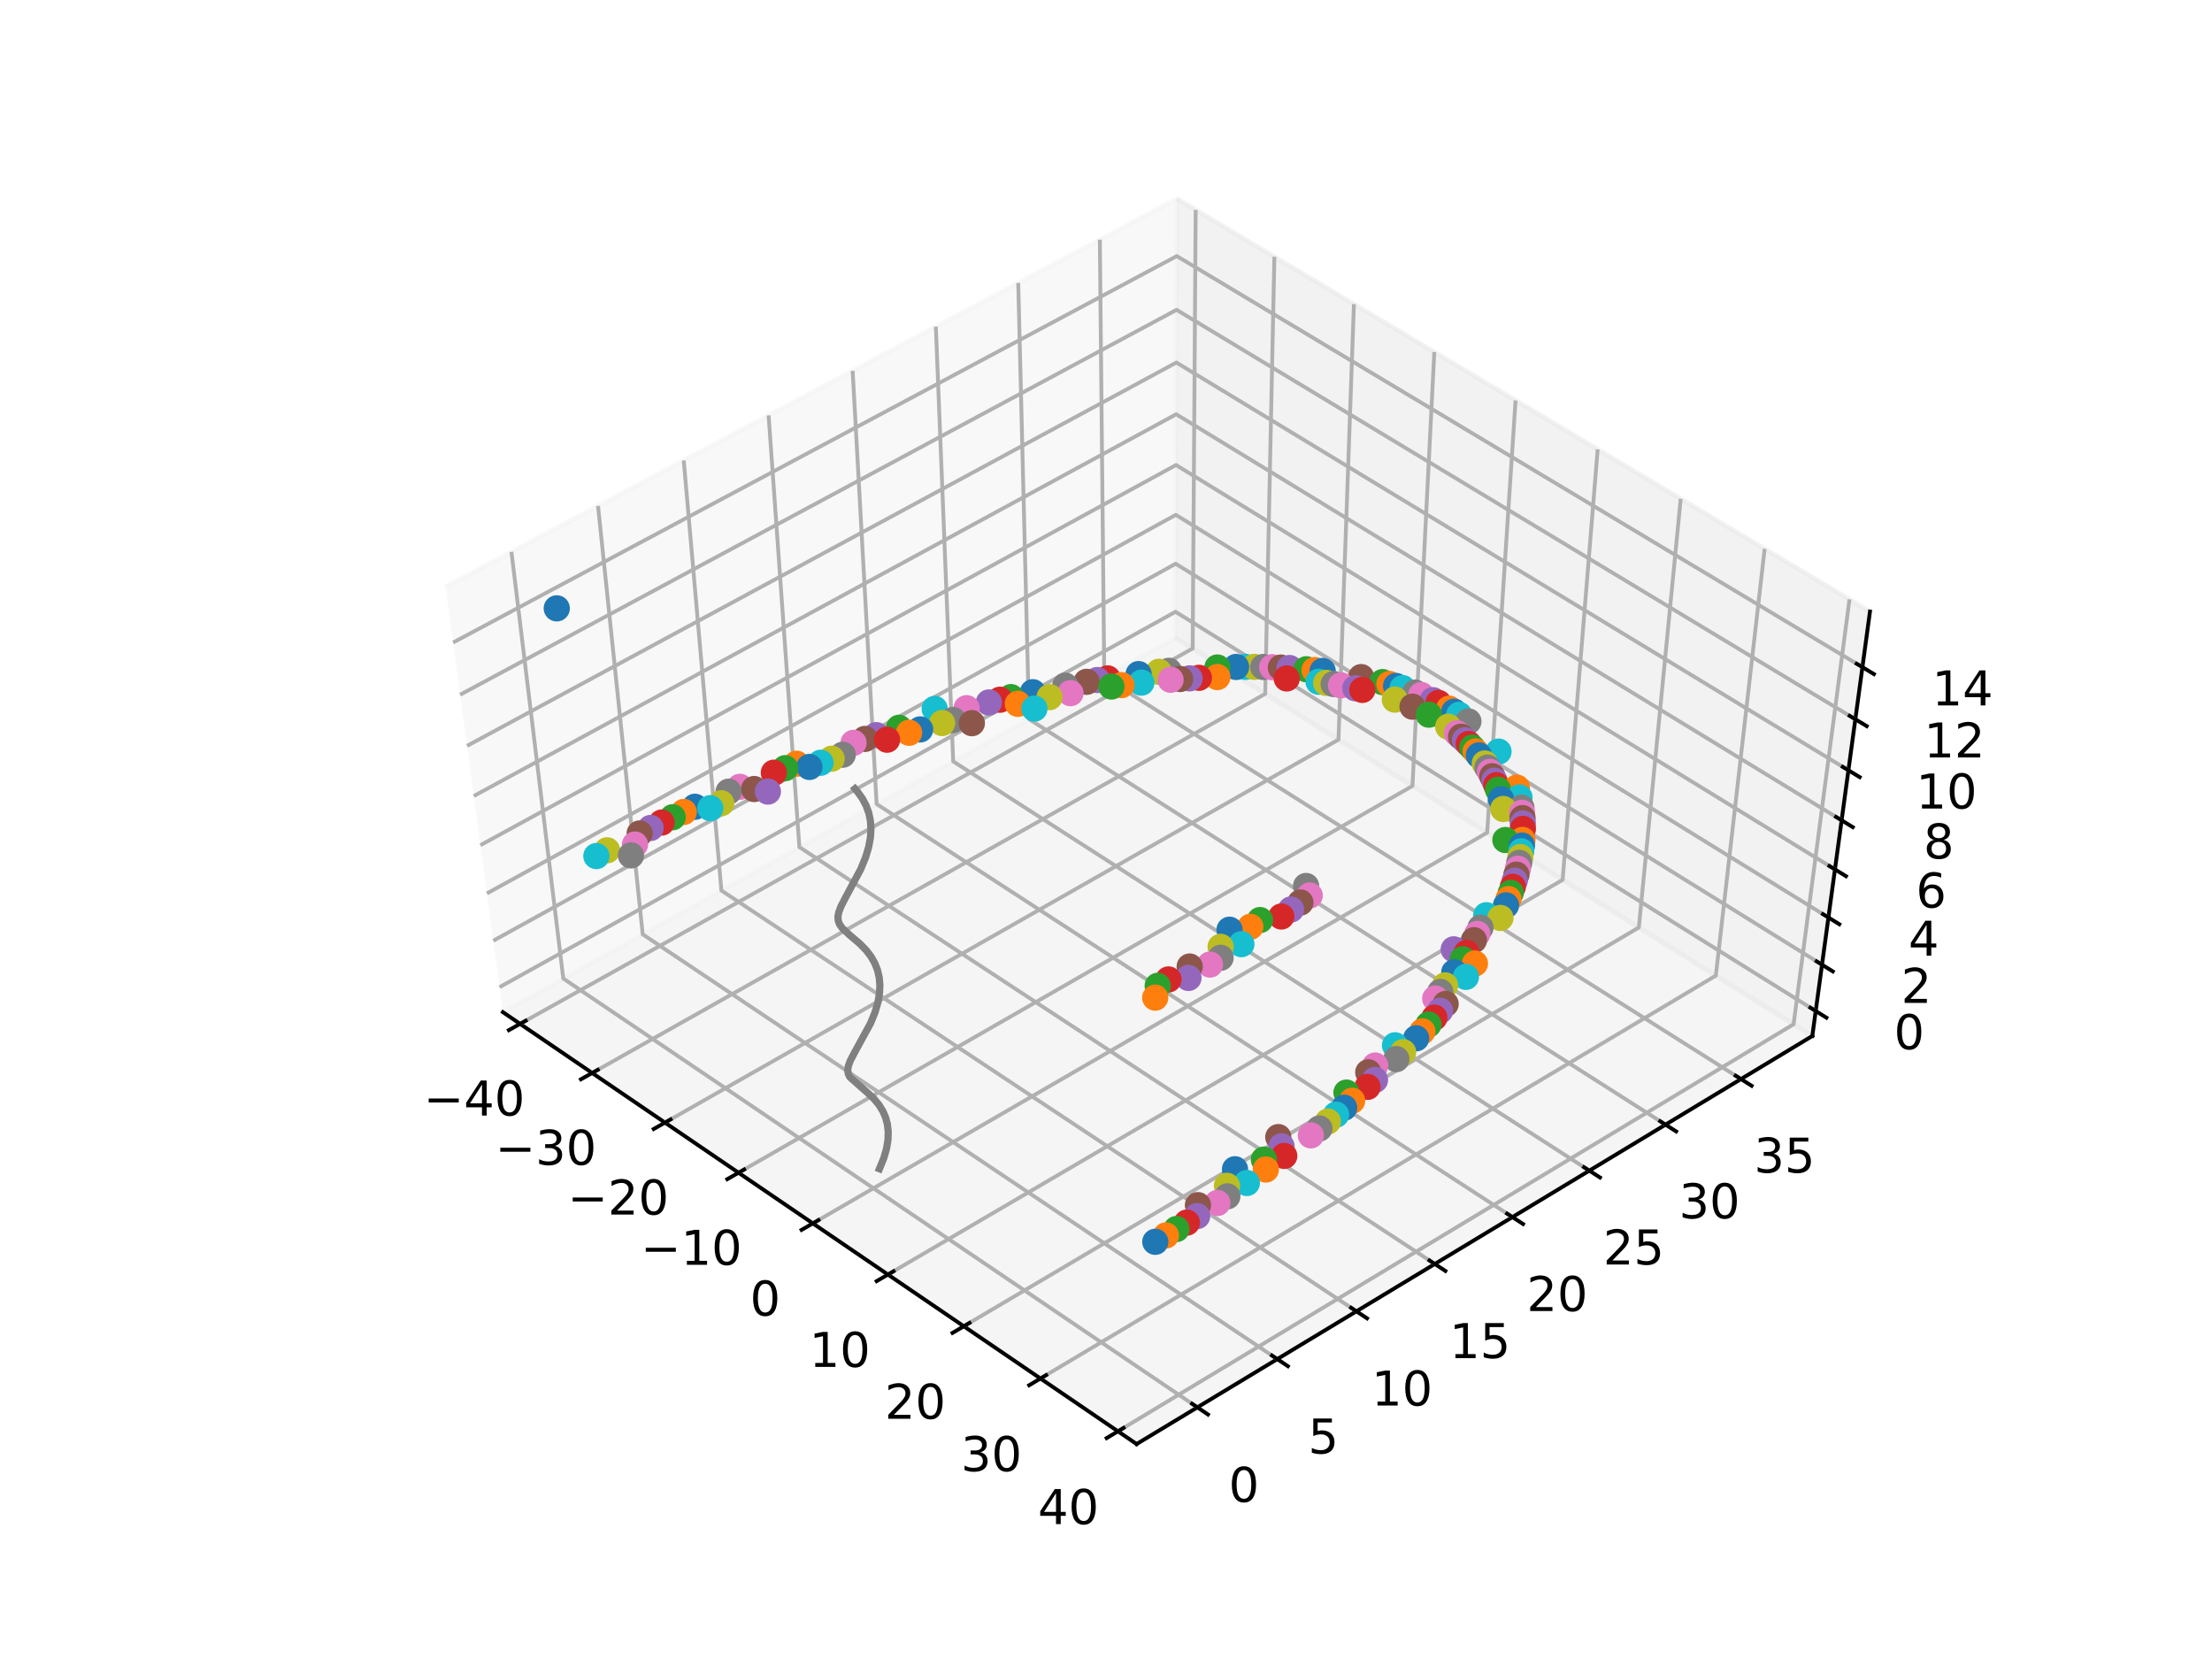 <?xml version="1.0" encoding="utf-8" standalone="no"?>
<!DOCTYPE svg PUBLIC "-//W3C//DTD SVG 1.1//EN"
  "http://www.w3.org/Graphics/SVG/1.1/DTD/svg11.dtd">
<!-- Created with matplotlib (https://matplotlib.org/) -->
<svg height="345.6pt" version="1.1" viewBox="0 0 460.8 345.6" width="460.8pt" xmlns="http://www.w3.org/2000/svg" xmlns:xlink="http://www.w3.org/1999/xlink">
 <defs>
  <style type="text/css">
*{stroke-linecap:butt;stroke-linejoin:round;}
  </style>
 </defs>
 <g id="figure_1">
  <g id="patch_1">
   <path d="M 0 345.6 
L 460.8 345.6 
L 460.8 0 
L 0 0 
z
" style="fill:#ffffff;"/>
  </g>
  <g id="patch_2">
   <path d="M 57.6 307.584 
L 414.72 307.584 
L 414.72 41.472 
L 57.6 41.472 
z
" style="fill:#ffffff;"/>
  </g>
  <g id="pane3d_1">
   <g id="patch_3">
    <path d="M 104.767 210.853 
L 244.857 132.838 
L 245.182 41.396 
L 92.82 122.237 
" style="fill:#f2f2f2;opacity:0.5;stroke:#f2f2f2;stroke-linejoin:miter;"/>
   </g>
  </g>
  <g id="pane3d_2">
   <g id="patch_4">
    <path d="M 244.857 132.838 
L 377.541 215.811 
L 389.549 127.393 
L 245.182 41.396 
" style="fill:#e6e6e6;opacity:0.5;stroke:#e6e6e6;stroke-linejoin:miter;"/>
   </g>
  </g>
  <g id="pane3d_3">
   <g id="patch_5">
    <path d="M 104.767 210.853 
L 236.778 300.819 
L 377.541 215.811 
L 244.857 132.838 
" style="fill:#ececec;opacity:0.5;stroke:#ececec;stroke-linejoin:miter;"/>
   </g>
  </g>
  <g id="axis3d_1">
   <g id="line2d_1">
    <path d="M 104.767 210.853 
L 236.778 300.819 
" style="fill:none;stroke:#000000;stroke-linecap:square;stroke-width:0.8;"/>
   </g>
   <g id="Line3DCollection_1">
    <path d="M 108.342 213.289 
L 248.456 135.088 
L 249.084 43.721 
" style="fill:none;stroke:#b0b0b0;stroke-width:0.8;"/>
    <path d="M 123.355 223.521 
L 263.568 144.539 
L 265.478 53.486 
" style="fill:none;stroke:#b0b0b0;stroke-width:0.8;"/>
    <path d="M 138.523 233.858 
L 278.829 154.082 
L 282.046 63.355 
" style="fill:none;stroke:#b0b0b0;stroke-width:0.8;"/>
    <path d="M 153.846 244.3 
L 294.24 163.719 
L 298.792 73.331 
" style="fill:none;stroke:#b0b0b0;stroke-width:0.8;"/>
    <path d="M 169.328 254.851 
L 309.804 173.452 
L 315.718 83.413 
" style="fill:none;stroke:#b0b0b0;stroke-width:0.8;"/>
    <path d="M 184.97 265.511 
L 325.524 183.282 
L 332.827 93.605 
" style="fill:none;stroke:#b0b0b0;stroke-width:0.8;"/>
    <path d="M 200.775 276.283 
L 341.4 193.211 
L 350.123 103.907 
" style="fill:none;stroke:#b0b0b0;stroke-width:0.8;"/>
    <path d="M 216.746 287.167 
L 357.437 203.239 
L 367.608 114.323 
" style="fill:none;stroke:#b0b0b0;stroke-width:0.8;"/>
    <path d="M 232.886 298.166 
L 373.636 213.369 
L 385.285 124.853 
" style="fill:none;stroke:#b0b0b0;stroke-width:0.8;"/>
   </g>
   <g id="xtick_1">
    <g id="line2d_2">
     <path d="M 109.507 212.638 
L 106.008 214.592 
" style="fill:none;stroke:#000000;stroke-linecap:square;stroke-width:0.8;"/>
    </g>
    <g id="text_1">
     <!-- −40 -->
     <defs>
      <path d="M 10.594 35.5 
L 73.188 35.5 
L 73.188 27.203 
L 10.594 27.203 
z
" id="DejaVuSans-8722"/>
      <path d="M 37.797 64.312 
L 12.891 25.391 
L 37.797 25.391 
z
M 35.203 72.906 
L 47.609 72.906 
L 47.609 25.391 
L 58.016 25.391 
L 58.016 17.188 
L 47.609 17.188 
L 47.609 0 
L 37.797 0 
L 37.797 17.188 
L 4.891 17.188 
L 4.891 26.703 
z
" id="DejaVuSans-52"/>
      <path d="M 31.781 66.406 
Q 24.172 66.406 20.328 58.906 
Q 16.5 51.422 16.5 36.375 
Q 16.5 21.391 20.328 13.891 
Q 24.172 6.391 31.781 6.391 
Q 39.453 6.391 43.281 13.891 
Q 47.125 21.391 47.125 36.375 
Q 47.125 51.422 43.281 58.906 
Q 39.453 66.406 31.781 66.406 
z
M 31.781 74.219 
Q 44.047 74.219 50.516 64.516 
Q 56.984 54.828 56.984 36.375 
Q 56.984 17.969 50.516 8.266 
Q 44.047 -1.422 31.781 -1.422 
Q 19.531 -1.422 13.062 8.266 
Q 6.594 17.969 6.594 36.375 
Q 6.594 54.828 13.062 64.516 
Q 19.531 74.219 31.781 74.219 
z
" id="DejaVuSans-48"/>
     </defs>
     <g transform="translate(88.246 232.385)scale(0.1 -0.1)">
      <use xlink:href="#DejaVuSans-8722"/>
      <use x="83.789" xlink:href="#DejaVuSans-52"/>
      <use x="147.412" xlink:href="#DejaVuSans-48"/>
     </g>
    </g>
   </g>
   <g id="xtick_2">
    <g id="line2d_3">
     <path d="M 124.522 222.864 
L 121.019 224.837 
" style="fill:none;stroke:#000000;stroke-linecap:square;stroke-width:0.8;"/>
    </g>
    <g id="text_2">
     <!-- −30 -->
     <defs>
      <path d="M 40.578 39.312 
Q 47.656 37.797 51.625 33 
Q 55.609 28.219 55.609 21.188 
Q 55.609 10.406 48.188 4.484 
Q 40.766 -1.422 27.094 -1.422 
Q 22.516 -1.422 17.656 -0.516 
Q 12.797 0.391 7.625 2.203 
L 7.625 11.719 
Q 11.719 9.328 16.594 8.109 
Q 21.484 6.891 26.812 6.891 
Q 36.078 6.891 40.938 10.547 
Q 45.797 14.203 45.797 21.188 
Q 45.797 27.641 41.281 31.266 
Q 36.766 34.906 28.719 34.906 
L 20.219 34.906 
L 20.219 43.016 
L 29.109 43.016 
Q 36.375 43.016 40.234 45.922 
Q 44.094 48.828 44.094 54.297 
Q 44.094 59.906 40.109 62.906 
Q 36.141 65.922 28.719 65.922 
Q 24.656 65.922 20.016 65.031 
Q 15.375 64.156 9.812 62.312 
L 9.812 71.094 
Q 15.438 72.656 20.344 73.438 
Q 25.25 74.219 29.594 74.219 
Q 40.828 74.219 47.359 69.109 
Q 53.906 64.016 53.906 55.328 
Q 53.906 49.266 50.438 45.094 
Q 46.969 40.922 40.578 39.312 
z
" id="DejaVuSans-51"/>
     </defs>
     <g transform="translate(103.168 242.647)scale(0.1 -0.1)">
      <use xlink:href="#DejaVuSans-8722"/>
      <use x="83.789" xlink:href="#DejaVuSans-51"/>
      <use x="147.412" xlink:href="#DejaVuSans-48"/>
     </g>
    </g>
   </g>
   <g id="xtick_3">
    <g id="line2d_4">
     <path d="M 139.691 233.194 
L 136.185 235.187 
" style="fill:none;stroke:#000000;stroke-linecap:square;stroke-width:0.8;"/>
    </g>
    <g id="text_3">
     <!-- −20 -->
     <defs>
      <path d="M 19.188 8.297 
L 53.609 8.297 
L 53.609 0 
L 7.328 0 
L 7.328 8.297 
Q 12.938 14.109 22.625 23.891 
Q 32.328 33.688 34.812 36.531 
Q 39.547 41.844 41.422 45.531 
Q 43.312 49.219 43.312 52.781 
Q 43.312 58.594 39.234 62.25 
Q 35.156 65.922 28.609 65.922 
Q 23.969 65.922 18.812 64.312 
Q 13.672 62.703 7.812 59.422 
L 7.812 69.391 
Q 13.766 71.781 18.938 73 
Q 24.125 74.219 28.422 74.219 
Q 39.75 74.219 46.484 68.547 
Q 53.219 62.891 53.219 53.422 
Q 53.219 48.922 51.531 44.891 
Q 49.859 40.875 45.406 35.406 
Q 44.188 33.984 37.641 27.219 
Q 31.109 20.453 19.188 8.297 
z
" id="DejaVuSans-50"/>
     </defs>
     <g transform="translate(118.243 253.012)scale(0.1 -0.1)">
      <use xlink:href="#DejaVuSans-8722"/>
      <use x="83.789" xlink:href="#DejaVuSans-50"/>
      <use x="147.412" xlink:href="#DejaVuSans-48"/>
     </g>
    </g>
   </g>
   <g id="xtick_4">
    <g id="line2d_5">
     <path d="M 155.015 243.63 
L 151.506 245.644 
" style="fill:none;stroke:#000000;stroke-linecap:square;stroke-width:0.8;"/>
    </g>
    <g id="text_4">
     <!-- −10 -->
     <defs>
      <path d="M 12.406 8.297 
L 28.516 8.297 
L 28.516 63.922 
L 10.984 60.406 
L 10.984 69.391 
L 28.422 72.906 
L 38.281 72.906 
L 38.281 8.297 
L 54.391 8.297 
L 54.391 0 
L 12.406 0 
z
" id="DejaVuSans-49"/>
     </defs>
     <g transform="translate(133.472 263.484)scale(0.1 -0.1)">
      <use xlink:href="#DejaVuSans-8722"/>
      <use x="83.789" xlink:href="#DejaVuSans-49"/>
      <use x="147.412" xlink:href="#DejaVuSans-48"/>
     </g>
    </g>
   </g>
   <g id="xtick_5">
    <g id="line2d_6">
     <path d="M 170.497 254.173 
L 166.986 256.208 
" style="fill:none;stroke:#000000;stroke-linecap:square;stroke-width:0.8;"/>
    </g>
    <g id="text_5">
     <!-- 0 -->
     <g transform="translate(156.229 274.064)scale(0.1 -0.1)">
      <use xlink:href="#DejaVuSans-48"/>
     </g>
    </g>
   </g>
   <g id="xtick_6">
    <g id="line2d_7">
     <path d="M 186.141 264.826 
L 182.626 266.882 
" style="fill:none;stroke:#000000;stroke-linecap:square;stroke-width:0.8;"/>
    </g>
    <g id="text_6">
     <!-- 10 -->
     <g transform="translate(168.593 284.753)scale(0.1 -0.1)">
      <use xlink:href="#DejaVuSans-49"/>
      <use x="63.623" xlink:href="#DejaVuSans-48"/>
     </g>
    </g>
   </g>
   <g id="xtick_7">
    <g id="line2d_8">
     <path d="M 201.947 275.591 
L 198.43 277.668 
" style="fill:none;stroke:#000000;stroke-linecap:square;stroke-width:0.8;"/>
    </g>
    <g id="text_7">
     <!-- 20 -->
     <g transform="translate(184.3 295.553)scale(0.1 -0.1)">
      <use xlink:href="#DejaVuSans-50"/>
      <use x="63.623" xlink:href="#DejaVuSans-48"/>
     </g>
    </g>
   </g>
   <g id="xtick_8">
    <g id="line2d_9">
     <path d="M 217.919 286.468 
L 214.399 288.567 
" style="fill:none;stroke:#000000;stroke-linecap:square;stroke-width:0.8;"/>
    </g>
    <g id="text_8">
     <!-- 30 -->
     <g transform="translate(200.171 306.466)scale(0.1 -0.1)">
      <use xlink:href="#DejaVuSans-51"/>
      <use x="63.623" xlink:href="#DejaVuSans-48"/>
     </g>
    </g>
   </g>
   <g id="xtick_9">
    <g id="line2d_10">
     <path d="M 234.059 297.46 
L 230.538 299.581 
" style="fill:none;stroke:#000000;stroke-linecap:square;stroke-width:0.8;"/>
    </g>
    <g id="text_9">
     <!-- 40 -->
     <g transform="translate(216.209 317.494)scale(0.1 -0.1)">
      <use xlink:href="#DejaVuSans-52"/>
      <use x="63.623" xlink:href="#DejaVuSans-48"/>
     </g>
    </g>
   </g>
  </g>
  <g id="axis3d_2">
   <g id="line2d_11">
    <path d="M 377.541 215.811 
L 236.778 300.819 
" style="fill:none;stroke:#000000;stroke-linecap:square;stroke-width:0.8;"/>
   </g>
   <g id="Line3DCollection_2">
    <path d="M 106.542 114.956 
L 117.345 203.848 
L 249.437 293.174 
" style="fill:none;stroke:#b0b0b0;stroke-width:0.8;"/>
    <path d="M 124.578 105.387 
L 133.889 194.635 
L 266.08 283.123 
" style="fill:none;stroke:#b0b0b0;stroke-width:0.8;"/>
    <path d="M 142.435 95.912 
L 150.281 185.507 
L 282.564 273.168 
" style="fill:none;stroke:#b0b0b0;stroke-width:0.8;"/>
    <path d="M 160.114 86.532 
L 166.524 176.461 
L 298.892 263.308 
" style="fill:none;stroke:#b0b0b0;stroke-width:0.8;"/>
    <path d="M 177.62 77.244 
L 182.619 167.498 
L 315.064 253.541 
" style="fill:none;stroke:#b0b0b0;stroke-width:0.8;"/>
    <path d="M 194.954 68.047 
L 198.569 158.615 
L 331.084 243.866 
" style="fill:none;stroke:#b0b0b0;stroke-width:0.8;"/>
    <path d="M 212.118 58.939 
L 214.375 149.813 
L 346.954 234.282 
" style="fill:none;stroke:#b0b0b0;stroke-width:0.8;"/>
    <path d="M 229.117 49.921 
L 230.04 141.089 
L 362.676 224.788 
" style="fill:none;stroke:#b0b0b0;stroke-width:0.8;"/>
   </g>
   <g id="xtick_10">
    <g id="line2d_12">
     <path d="M 248.333 292.428 
L 251.646 294.668 
" style="fill:none;stroke:#000000;stroke-linecap:square;stroke-width:0.8;"/>
    </g>
    <g id="text_10">
     <!-- 0 -->
     <g transform="translate(255.955 312.87)scale(0.1 -0.1)">
      <use xlink:href="#DejaVuSans-48"/>
     </g>
    </g>
   </g>
   <g id="xtick_11">
    <g id="line2d_13">
     <path d="M 264.976 282.384 
L 268.291 284.603 
" style="fill:none;stroke:#000000;stroke-linecap:square;stroke-width:0.8;"/>
    </g>
    <g id="text_11">
     <!-- 5 -->
     <defs>
      <path d="M 10.797 72.906 
L 49.516 72.906 
L 49.516 64.594 
L 19.828 64.594 
L 19.828 46.734 
Q 21.969 47.469 24.109 47.828 
Q 26.266 48.188 28.422 48.188 
Q 40.625 48.188 47.75 41.5 
Q 54.891 34.812 54.891 23.391 
Q 54.891 11.625 47.562 5.094 
Q 40.234 -1.422 26.906 -1.422 
Q 22.312 -1.422 17.547 -0.641 
Q 12.797 0.141 7.719 1.703 
L 7.719 11.625 
Q 12.109 9.234 16.797 8.062 
Q 21.484 6.891 26.703 6.891 
Q 35.156 6.891 40.078 11.328 
Q 45.016 15.766 45.016 23.391 
Q 45.016 31 40.078 35.438 
Q 35.156 39.891 26.703 39.891 
Q 22.75 39.891 18.812 39.016 
Q 14.891 38.141 10.797 36.281 
z
" id="DejaVuSans-53"/>
     </defs>
     <g transform="translate(272.506 302.789)scale(0.1 -0.1)">
      <use xlink:href="#DejaVuSans-53"/>
     </g>
    </g>
   </g>
   <g id="xtick_12">
    <g id="line2d_14">
     <path d="M 281.46 272.436 
L 284.776 274.634 
" style="fill:none;stroke:#000000;stroke-linecap:square;stroke-width:0.8;"/>
    </g>
    <g id="text_12">
     <!-- 10 -->
     <g transform="translate(285.718 292.804)scale(0.1 -0.1)">
      <use xlink:href="#DejaVuSans-49"/>
      <use x="63.623" xlink:href="#DejaVuSans-48"/>
     </g>
    </g>
   </g>
   <g id="xtick_13">
    <g id="line2d_15">
     <path d="M 297.786 262.583 
L 301.104 264.76 
" style="fill:none;stroke:#000000;stroke-linecap:square;stroke-width:0.8;"/>
    </g>
    <g id="text_13">
     <!-- 15 -->
     <g transform="translate(301.955 282.913)scale(0.1 -0.1)">
      <use xlink:href="#DejaVuSans-49"/>
      <use x="63.623" xlink:href="#DejaVuSans-53"/>
     </g>
    </g>
   </g>
   <g id="xtick_14">
    <g id="line2d_16">
     <path d="M 313.959 252.823 
L 317.278 254.979 
" style="fill:none;stroke:#000000;stroke-linecap:square;stroke-width:0.8;"/>
    </g>
    <g id="text_14">
     <!-- 20 -->
     <g transform="translate(318.039 273.117)scale(0.1 -0.1)">
      <use xlink:href="#DejaVuSans-50"/>
      <use x="63.623" xlink:href="#DejaVuSans-48"/>
     </g>
    </g>
   </g>
   <g id="xtick_15">
    <g id="line2d_17">
     <path d="M 329.979 243.155 
L 333.299 245.291 
" style="fill:none;stroke:#000000;stroke-linecap:square;stroke-width:0.8;"/>
    </g>
    <g id="text_15">
     <!-- 25 -->
     <g transform="translate(333.972 263.412)scale(0.1 -0.1)">
      <use xlink:href="#DejaVuSans-50"/>
      <use x="63.623" xlink:href="#DejaVuSans-53"/>
     </g>
    </g>
   </g>
   <g id="xtick_16">
    <g id="line2d_18">
     <path d="M 345.848 233.578 
L 349.169 235.693 
" style="fill:none;stroke:#000000;stroke-linecap:square;stroke-width:0.8;"/>
    </g>
    <g id="text_16">
     <!-- 30 -->
     <g transform="translate(349.756 253.798)scale(0.1 -0.1)">
      <use xlink:href="#DejaVuSans-51"/>
      <use x="63.623" xlink:href="#DejaVuSans-48"/>
     </g>
    </g>
   </g>
   <g id="xtick_17">
    <g id="line2d_19">
     <path d="M 361.57 224.09 
L 364.891 226.186 
" style="fill:none;stroke:#000000;stroke-linecap:square;stroke-width:0.8;"/>
    </g>
    <g id="text_17">
     <!-- 35 -->
     <g transform="translate(365.393 244.273)scale(0.1 -0.1)">
      <use xlink:href="#DejaVuSans-51"/>
      <use x="63.623" xlink:href="#DejaVuSans-53"/>
     </g>
    </g>
   </g>
  </g>
  <g id="axis3d_3">
   <g id="line2d_20">
    <path d="M 377.541 215.811 
L 389.549 127.393 
" style="fill:none;stroke:#000000;stroke-linecap:square;stroke-width:0.8;"/>
   </g>
   <g id="Line3DCollection_3">
    <path d="M 378.247 210.612 
L 244.876 127.443 
L 104.064 205.642 
" style="fill:none;stroke:#b0b0b0;stroke-width:0.8;"/>
    <path d="M 379.557 200.966 
L 244.912 117.439 
L 102.761 195.972 
" style="fill:none;stroke:#b0b0b0;stroke-width:0.8;"/>
    <path d="M 380.892 191.134 
L 244.948 107.251 
L 101.432 186.117 
" style="fill:none;stroke:#b0b0b0;stroke-width:0.8;"/>
    <path d="M 382.254 181.111 
L 244.985 96.872 
L 100.078 176.07 
" style="fill:none;stroke:#b0b0b0;stroke-width:0.8;"/>
    <path d="M 383.642 170.89 
L 245.023 86.298 
L 98.697 165.827 
" style="fill:none;stroke:#b0b0b0;stroke-width:0.8;"/>
    <path d="M 385.058 160.467 
L 245.061 75.524 
L 97.288 155.38 
" style="fill:none;stroke:#b0b0b0;stroke-width:0.8;"/>
    <path d="M 386.502 149.835 
L 245.1 64.543 
L 95.852 144.725 
" style="fill:none;stroke:#b0b0b0;stroke-width:0.8;"/>
    <path d="M 387.975 138.987 
L 245.14 53.349 
L 94.386 133.855 
" style="fill:none;stroke:#b0b0b0;stroke-width:0.8;"/>
   </g>
   <g id="xtick_18">
    <g id="line2d_21">
     <path d="M 377.134 209.919 
L 380.475 212.002 
" style="fill:none;stroke:#000000;stroke-linecap:square;stroke-width:0.8;"/>
    </g>
    <g id="text_18">
     <!-- 0 -->
     <g transform="translate(394.545 218.564)scale(0.1 -0.1)">
      <use xlink:href="#DejaVuSans-48"/>
     </g>
    </g>
   </g>
   <g id="xtick_19">
    <g id="line2d_22">
     <path d="M 378.433 200.269 
L 381.807 202.362 
" style="fill:none;stroke:#000000;stroke-linecap:square;stroke-width:0.8;"/>
    </g>
    <g id="text_19">
     <!-- 2 -->
     <g transform="translate(396.041 208.919)scale(0.1 -0.1)">
      <use xlink:href="#DejaVuSans-50"/>
     </g>
    </g>
   </g>
   <g id="xtick_20">
    <g id="line2d_23">
     <path d="M 379.757 190.434 
L 383.165 192.536 
" style="fill:none;stroke:#000000;stroke-linecap:square;stroke-width:0.8;"/>
    </g>
    <g id="text_20">
     <!-- 4 -->
     <g transform="translate(397.566 199.089)scale(0.1 -0.1)">
      <use xlink:href="#DejaVuSans-52"/>
     </g>
    </g>
   </g>
   <g id="xtick_21">
    <g id="line2d_24">
     <path d="M 381.107 180.407 
L 384.549 182.519 
" style="fill:none;stroke:#000000;stroke-linecap:square;stroke-width:0.8;"/>
    </g>
    <g id="text_21">
     <!-- 6 -->
     <defs>
      <path d="M 33.016 40.375 
Q 26.375 40.375 22.484 35.828 
Q 18.609 31.297 18.609 23.391 
Q 18.609 15.531 22.484 10.953 
Q 26.375 6.391 33.016 6.391 
Q 39.656 6.391 43.531 10.953 
Q 47.406 15.531 47.406 23.391 
Q 47.406 31.297 43.531 35.828 
Q 39.656 40.375 33.016 40.375 
z
M 52.594 71.297 
L 52.594 62.312 
Q 48.875 64.062 45.094 64.984 
Q 41.312 65.922 37.594 65.922 
Q 27.828 65.922 22.672 59.328 
Q 17.531 52.734 16.797 39.406 
Q 19.672 43.656 24.016 45.922 
Q 28.375 48.188 33.594 48.188 
Q 44.578 48.188 50.953 41.516 
Q 57.328 34.859 57.328 23.391 
Q 57.328 12.156 50.688 5.359 
Q 44.047 -1.422 33.016 -1.422 
Q 20.359 -1.422 13.672 8.266 
Q 6.984 17.969 6.984 36.375 
Q 6.984 53.656 15.188 63.938 
Q 23.391 74.219 37.203 74.219 
Q 40.922 74.219 44.703 73.484 
Q 48.484 72.75 52.594 71.297 
z
" id="DejaVuSans-54"/>
     </defs>
     <g transform="translate(399.121 189.067)scale(0.1 -0.1)">
      <use xlink:href="#DejaVuSans-54"/>
     </g>
    </g>
   </g>
   <g id="xtick_22">
    <g id="line2d_25">
     <path d="M 382.484 170.183 
L 385.961 172.305 
" style="fill:none;stroke:#000000;stroke-linecap:square;stroke-width:0.8;"/>
    </g>
    <g id="text_22">
     <!-- 8 -->
     <defs>
      <path d="M 31.781 34.625 
Q 24.75 34.625 20.719 30.859 
Q 16.703 27.094 16.703 20.516 
Q 16.703 13.922 20.719 10.156 
Q 24.75 6.391 31.781 6.391 
Q 38.812 6.391 42.859 10.172 
Q 46.922 13.969 46.922 20.516 
Q 46.922 27.094 42.891 30.859 
Q 38.875 34.625 31.781 34.625 
z
M 21.922 38.812 
Q 15.578 40.375 12.031 44.719 
Q 8.5 49.078 8.5 55.328 
Q 8.5 64.062 14.719 69.141 
Q 20.953 74.219 31.781 74.219 
Q 42.672 74.219 48.875 69.141 
Q 55.078 64.062 55.078 55.328 
Q 55.078 49.078 51.531 44.719 
Q 48 40.375 41.703 38.812 
Q 48.828 37.156 52.797 32.312 
Q 56.781 27.484 56.781 20.516 
Q 56.781 9.906 50.312 4.234 
Q 43.844 -1.422 31.781 -1.422 
Q 19.734 -1.422 13.25 4.234 
Q 6.781 9.906 6.781 20.516 
Q 6.781 27.484 10.781 32.312 
Q 14.797 37.156 21.922 38.812 
z
M 18.312 54.391 
Q 18.312 48.734 21.844 45.562 
Q 25.391 42.391 31.781 42.391 
Q 38.141 42.391 41.719 45.562 
Q 45.312 48.734 45.312 54.391 
Q 45.312 60.062 41.719 63.234 
Q 38.141 66.406 31.781 66.406 
Q 25.391 66.406 21.844 63.234 
Q 18.312 60.062 18.312 54.391 
z
" id="DejaVuSans-56"/>
     </defs>
     <g transform="translate(400.707 178.848)scale(0.1 -0.1)">
      <use xlink:href="#DejaVuSans-56"/>
     </g>
    </g>
   </g>
   <g id="xtick_23">
    <g id="line2d_26">
     <path d="M 383.887 159.757 
L 387.401 161.888 
" style="fill:none;stroke:#000000;stroke-linecap:square;stroke-width:0.8;"/>
    </g>
    <g id="text_23">
     <!-- 10 -->
     <g transform="translate(399.142 168.427)scale(0.1 -0.1)">
      <use xlink:href="#DejaVuSans-49"/>
      <use x="63.623" xlink:href="#DejaVuSans-48"/>
     </g>
    </g>
   </g>
   <g id="xtick_24">
    <g id="line2d_27">
     <path d="M 385.319 149.121 
L 388.869 151.263 
" style="fill:none;stroke:#000000;stroke-linecap:square;stroke-width:0.8;"/>
    </g>
    <g id="text_24">
     <!-- 12 -->
     <g transform="translate(400.791 157.796)scale(0.1 -0.1)">
      <use xlink:href="#DejaVuSans-49"/>
      <use x="63.623" xlink:href="#DejaVuSans-50"/>
     </g>
    </g>
   </g>
   <g id="xtick_25">
    <g id="line2d_28">
     <path d="M 386.78 138.27 
L 390.368 140.422 
" style="fill:none;stroke:#000000;stroke-linecap:square;stroke-width:0.8;"/>
    </g>
    <g id="text_25">
     <!-- 14 -->
     <g transform="translate(402.474 146.95)scale(0.1 -0.1)">
      <use xlink:href="#DejaVuSans-49"/>
      <use x="63.623" xlink:href="#DejaVuSans-52"/>
     </g>
    </g>
   </g>
  </g>
  <g id="axes_1">
   <g id="line2d_29">
    <path clip-path="url(#p4897294a47)" d="M 183.206 243.479 
L 184.119 241.238 
L 184.688 239.263 
L 184.988 237.406 
L 185.032 235.704 
L 184.853 234.177 
L 184.467 232.745 
L 183.89 231.425 
L 183.102 230.156 
L 182.062 228.902 
L 180.687 227.606 
L 177.044 224.385 
L 176.702 223.669 
L 176.601 222.932 
L 176.717 222.108 
L 177.121 220.987 
L 178.027 219.242 
L 181.338 213.196 
L 182.292 210.852 
L 182.895 208.782 
L 183.212 206.94 
L 183.294 205.248 
L 183.155 203.624 
L 182.8 202.092 
L 182.244 200.67 
L 181.463 199.293 
L 180.473 197.99 
L 179.129 196.605 
L 177.002 194.786 
L 175.5 193.396 
L 174.896 192.551 
L 174.616 191.797 
L 174.559 190.973 
L 174.724 190.055 
L 175.19 188.816 
L 176.173 186.907 
L 179.299 181.081 
L 180.306 178.629 
L 180.958 176.459 
L 181.317 174.52 
L 181.434 172.732 
L 181.324 171.01 
L 180.989 169.378 
L 180.443 167.854 
L 179.662 166.37 
L 178.657 164.955 
L 178.106 164.307 
L 178.106 164.307 
" style="fill:none;stroke:#808080;stroke-linecap:square;stroke-width:1.5;"/>
   </g>
   <g id="Path3DCollection_1">
    <defs>
     <path d="M 0 2.236 
C 0.593 2.236 1.162 2 1.581 1.581 
C 2 1.162 2.236 0.593 2.236 0 
C 2.236 -0.593 2 -1.162 1.581 -1.581 
C 1.162 -2 0.593 -2.236 0 -2.236 
C -0.593 -2.236 -1.162 -2 -1.581 -1.581 
C -2 -1.162 -2.236 -0.593 -2.236 0 
C -2.236 0.593 -2 1.162 -1.581 1.581 
C -1.162 2 -0.593 2.236 0 2.236 
z
" id="m7e37e61fc4" style="stroke:#17becf;"/>
    </defs>
    <g clip-path="url(#p4897294a47)">
     <use style="fill:#17becf;stroke:#17becf;" x="259.414" xlink:href="#m7e37e61fc4" y="138.919"/>
    </g>
   </g>
   <g id="Path3DCollection_2">
    <defs>
     <path d="M 0 2.236 
C 0.593 2.236 1.162 2 1.581 1.581 
C 2 1.162 2.236 0.593 2.236 0 
C 2.236 -0.593 2 -1.162 1.581 -1.581 
C 1.162 -2 0.593 -2.236 0 -2.236 
C -0.593 -2.236 -1.162 -2 -1.581 -1.581 
C -2 -1.162 -2.236 -0.593 -2.236 0 
C -2.236 0.593 -2 1.162 -1.581 1.581 
C -1.162 2 -0.593 2.236 0 2.236 
z
" id="m927d1afb6b" style="stroke:#bcbd22;"/>
    </defs>
    <g clip-path="url(#p4897294a47)">
     <use style="fill:#bcbd22;stroke:#bcbd22;" x="261.305" xlink:href="#m927d1afb6b" y="138.921"/>
    </g>
   </g>
   <g id="Path3DCollection_3">
    <defs>
     <path d="M 0 2.236 
C 0.593 2.236 1.162 2 1.581 1.581 
C 2 1.162 2.236 0.593 2.236 0 
C 2.236 -0.593 2 -1.162 1.581 -1.581 
C 1.162 -2 0.593 -2.236 0 -2.236 
C -0.593 -2.236 -1.162 -2 -1.581 -1.581 
C -2 -1.162 -2.236 -0.593 -2.236 0 
C -2.236 0.593 -2 1.162 -1.581 1.581 
C -1.162 2 -0.593 2.236 0 2.236 
z
" id="m0b773ec566" style="stroke:#1f77b4;"/>
    </defs>
    <g clip-path="url(#p4897294a47)">
     <use style="fill:#1f77b4;stroke:#1f77b4;" x="257.499" xlink:href="#m0b773ec566" y="138.94"/>
    </g>
   </g>
   <g id="Path3DCollection_4">
    <defs>
     <path d="M 0 2.236 
C 0.593 2.236 1.162 2 1.581 1.581 
C 2 1.162 2.236 0.593 2.236 0 
C 2.236 -0.593 2 -1.162 1.581 -1.581 
C 1.162 -2 0.593 -2.236 0 -2.236 
C -0.593 -2.236 -1.162 -2 -1.581 -1.581 
C -2 -1.162 -2.236 -0.593 -2.236 0 
C -2.236 0.593 -2 1.162 -1.581 1.581 
C -1.162 2 -0.593 2.236 0 2.236 
z
" id="m94df2c2a72" style="stroke:#7f7f7f;"/>
    </defs>
    <g clip-path="url(#p4897294a47)">
     <use style="fill:#7f7f7f;stroke:#7f7f7f;" x="263.173" xlink:href="#m94df2c2a72" y="138.946"/>
    </g>
   </g>
   <g id="Path3DCollection_5">
    <defs>
     <path d="M 0 2.236 
C 0.593 2.236 1.162 2 1.581 1.581 
C 2 1.162 2.236 0.593 2.236 0 
C 2.236 -0.593 2 -1.162 1.581 -1.581 
C 1.162 -2 0.593 -2.236 0 -2.236 
C -0.593 -2.236 -1.162 -2 -1.581 -1.581 
C -2 -1.162 -2.236 -0.593 -2.236 0 
C -2.236 0.593 -2 1.162 -1.581 1.581 
C -1.162 2 -0.593 2.236 0 2.236 
z
" id="mad0733a6b9" style="stroke:#e377c2;"/>
    </defs>
    <g clip-path="url(#p4897294a47)">
     <use style="fill:#e377c2;stroke:#e377c2;" x="265.016" xlink:href="#mad0733a6b9" y="138.994"/>
    </g>
   </g>
   <g id="Path3DCollection_6">
    <defs>
     <path d="M 0 2.236 
C 0.593 2.236 1.162 2 1.581 1.581 
C 2 1.162 2.236 0.593 2.236 0 
C 2.236 -0.593 2 -1.162 1.581 -1.581 
C 1.162 -2 0.593 -2.236 0 -2.236 
C -0.593 -2.236 -1.162 -2 -1.581 -1.581 
C -2 -1.162 -2.236 -0.593 -2.236 0 
C -2.236 0.593 -2 1.162 -1.581 1.581 
C -1.162 2 -0.593 2.236 0 2.236 
z
" id="m6b661824b7" style="stroke:#2ca02c;"/>
    </defs>
    <g clip-path="url(#p4897294a47)">
     <use style="fill:#2ca02c;stroke:#2ca02c;" x="253.602" xlink:href="#m6b661824b7" y="139.052"/>
    </g>
   </g>
   <g id="Path3DCollection_7">
    <defs>
     <path d="M 0 2.236 
C 0.593 2.236 1.162 2 1.581 1.581 
C 2 1.162 2.236 0.593 2.236 0 
C 2.236 -0.593 2 -1.162 1.581 -1.581 
C 1.162 -2 0.593 -2.236 0 -2.236 
C -0.593 -2.236 -1.162 -2 -1.581 -1.581 
C -2 -1.162 -2.236 -0.593 -2.236 0 
C -2.236 0.593 -2 1.162 -1.581 1.581 
C -1.162 2 -0.593 2.236 0 2.236 
z
" id="m645bb39008" style="stroke:#8c564b;"/>
    </defs>
    <g clip-path="url(#p4897294a47)">
     <use style="fill:#8c564b;stroke:#8c564b;" x="266.835" xlink:href="#m645bb39008" y="139.066"/>
    </g>
   </g>
   <g id="Path3DCollection_8">
    <defs>
     <path d="M 0 2.236 
C 0.593 2.236 1.162 2 1.581 1.581 
C 2 1.162 2.236 0.593 2.236 0 
C 2.236 -0.593 2 -1.162 1.581 -1.581 
C 1.162 -2 0.593 -2.236 0 -2.236 
C -0.593 -2.236 -1.162 -2 -1.581 -1.581 
C -2 -1.162 -2.236 -0.593 -2.236 0 
C -2.236 0.593 -2 1.162 -1.581 1.581 
C -1.162 2 -0.593 2.236 0 2.236 
z
" id="m1f25423fdb" style="stroke:#9467bd;"/>
    </defs>
    <g clip-path="url(#p4897294a47)">
     <use style="fill:#9467bd;stroke:#9467bd;" x="268.628" xlink:href="#m1f25423fdb" y="139.161"/>
    </g>
   </g>
   <g id="Path3DCollection_9">
    <g clip-path="url(#p4897294a47)">
     <use style="fill:#2ca02c;stroke:#2ca02c;" x="272.137" xlink:href="#m6b661824b7" y="139.42"/>
    </g>
   </g>
   <g id="Path3DCollection_10">
    <defs>
     <path d="M 0 2.236 
C 0.593 2.236 1.162 2 1.581 1.581 
C 2 1.162 2.236 0.593 2.236 0 
C 2.236 -0.593 2 -1.162 1.581 -1.581 
C 1.162 -2 0.593 -2.236 0 -2.236 
C -0.593 -2.236 -1.162 -2 -1.581 -1.581 
C -2 -1.162 -2.236 -0.593 -2.236 0 
C -2.236 0.593 -2 1.162 -1.581 1.581 
C -1.162 2 -0.593 2.236 0 2.236 
z
" id="m910541ea16" style="stroke:#ff7f0e;"/>
    </defs>
    <g clip-path="url(#p4897294a47)">
     <use style="fill:#ff7f0e;stroke:#ff7f0e;" x="273.852" xlink:href="#m910541ea16" y="139.584"/>
    </g>
   </g>
   <g id="Path3DCollection_11">
    <g clip-path="url(#p4897294a47)">
     <use style="fill:#7f7f7f;stroke:#7f7f7f;" x="243.491" xlink:href="#m94df2c2a72" y="139.739"/>
    </g>
   </g>
   <g id="Path3DCollection_12">
    <g clip-path="url(#p4897294a47)">
     <use style="fill:#1f77b4;stroke:#1f77b4;" x="275.54" xlink:href="#m0b773ec566" y="139.771"/>
    </g>
   </g>
   <g id="Path3DCollection_13">
    <g clip-path="url(#p4897294a47)">
     <use style="fill:#bcbd22;stroke:#bcbd22;" x="241.41" xlink:href="#m927d1afb6b" y="139.946"/>
    </g>
   </g>
   <g id="Path3DCollection_14">
    <g clip-path="url(#p4897294a47)">
     <use style="fill:#1f77b4;stroke:#1f77b4;" x="237.193" xlink:href="#m0b773ec566" y="140.428"/>
    </g>
   </g>
   <g id="Path3DCollection_15">
    <g clip-path="url(#p4897294a47)">
     <use style="fill:#ff7f0e;stroke:#ff7f0e;" x="253.603" xlink:href="#m910541ea16" y="141.047"/>
    </g>
   </g>
   <g id="Path3DCollection_16">
    <g clip-path="url(#p4897294a47)">
     <use style="fill:#8c564b;stroke:#8c564b;" x="283.557" xlink:href="#m645bb39008" y="141.053"/>
    </g>
   </g>
   <g id="Path3DCollection_17">
    <defs>
     <path d="M 0 2.236 
C 0.593 2.236 1.162 2 1.581 1.581 
C 2 1.162 2.236 0.593 2.236 0 
C 2.236 -0.593 2 -1.162 1.581 -1.581 
C 1.162 -2 0.593 -2.236 0 -2.236 
C -0.593 -2.236 -1.162 -2 -1.581 -1.581 
C -2 -1.162 -2.236 -0.593 -2.236 0 
C -2.236 0.593 -2 1.162 -1.581 1.581 
C -1.162 2 -0.593 2.236 0 2.236 
z
" id="meee034828f" style="stroke:#d62728;"/>
    </defs>
    <g clip-path="url(#p4897294a47)">
     <use style="fill:#d62728;stroke:#d62728;" x="249.764" xlink:href="#meee034828f" y="141.202"/>
    </g>
   </g>
   <g id="Path3DCollection_18">
    <g clip-path="url(#p4897294a47)">
     <use style="fill:#9467bd;stroke:#9467bd;" x="247.814" xlink:href="#m1f25423fdb" y="141.314"/>
    </g>
   </g>
   <g id="Path3DCollection_19">
    <g clip-path="url(#p4897294a47)">
     <use style="fill:#d62728;stroke:#d62728;" x="230.739" xlink:href="#meee034828f" y="141.323"/>
    </g>
   </g>
   <g id="Path3DCollection_20">
    <g clip-path="url(#p4897294a47)">
     <use style="fill:#d62728;stroke:#d62728;" x="268.051" xlink:href="#meee034828f" y="141.334"/>
    </g>
   </g>
   <g id="Path3DCollection_21">
    <g clip-path="url(#p4897294a47)">
     <use style="fill:#8c564b;stroke:#8c564b;" x="245.844" xlink:href="#m645bb39008" y="141.447"/>
    </g>
   </g>
   <g id="Path3DCollection_22">
    <g clip-path="url(#p4897294a47)">
     <use style="fill:#e377c2;stroke:#e377c2;" x="243.854" xlink:href="#mad0733a6b9" y="141.604"/>
    </g>
   </g>
   <g id="Path3DCollection_23">
    <g clip-path="url(#p4897294a47)">
     <use style="fill:#9467bd;stroke:#9467bd;" x="228.556" xlink:href="#m1f25423fdb" y="141.667"/>
    </g>
   </g>
   <g id="Path3DCollection_24">
    <g clip-path="url(#p4897294a47)">
     <use style="fill:#17becf;stroke:#17becf;" x="274.678" xlink:href="#m7e37e61fc4" y="142.019"/>
    </g>
   </g>
   <g id="Path3DCollection_25">
    <g clip-path="url(#p4897294a47)">
     <use style="fill:#8c564b;stroke:#8c564b;" x="226.358" xlink:href="#m645bb39008" y="142.033"/>
    </g>
   </g>
   <g id="Path3DCollection_26">
    <g clip-path="url(#p4897294a47)">
     <use style="fill:#2ca02c;stroke:#2ca02c;" x="288.013" xlink:href="#m6b661824b7" y="142.095"/>
    </g>
   </g>
   <g id="Path3DCollection_27">
    <g clip-path="url(#p4897294a47)">
     <use style="fill:#17becf;stroke:#17becf;" x="237.773" xlink:href="#m7e37e61fc4" y="142.208"/>
    </g>
   </g>
   <g id="Path3DCollection_28">
    <g clip-path="url(#p4897294a47)">
     <use style="fill:#bcbd22;stroke:#bcbd22;" x="276.267" xlink:href="#m927d1afb6b" y="142.247"/>
    </g>
   </g>
   <g id="Path3DCollection_29">
    <g clip-path="url(#p4897294a47)">
     <use style="fill:#ff7f0e;stroke:#ff7f0e;" x="289.437" xlink:href="#m910541ea16" y="142.487"/>
    </g>
   </g>
   <g id="Path3DCollection_30">
    <g clip-path="url(#p4897294a47)">
     <use style="fill:#7f7f7f;stroke:#7f7f7f;" x="277.829" xlink:href="#m94df2c2a72" y="142.497"/>
    </g>
   </g>
   <g id="Path3DCollection_31">
    <g clip-path="url(#p4897294a47)">
     <use style="fill:#ff7f0e;stroke:#ff7f0e;" x="233.631" xlink:href="#m910541ea16" y="142.723"/>
    </g>
   </g>
   <g id="Path3DCollection_32">
    <g clip-path="url(#p4897294a47)">
     <use style="fill:#e377c2;stroke:#e377c2;" x="279.362" xlink:href="#mad0733a6b9" y="142.769"/>
    </g>
   </g>
   <g id="Path3DCollection_33">
    <g clip-path="url(#p4897294a47)">
     <use style="fill:#7f7f7f;stroke:#7f7f7f;" x="221.919" xlink:href="#m94df2c2a72" y="142.833"/>
    </g>
   </g>
   <g id="Path3DCollection_34">
    <g clip-path="url(#p4897294a47)">
     <use style="fill:#1f77b4;stroke:#1f77b4;" x="290.829" xlink:href="#m0b773ec566" y="142.902"/>
    </g>
   </g>
   <g id="Path3DCollection_35">
    <g clip-path="url(#p4897294a47)">
     <use style="fill:#2ca02c;stroke:#2ca02c;" x="231.535" xlink:href="#m6b661824b7" y="143.014"/>
    </g>
   </g>
   <g id="Path3DCollection_36">
    <g clip-path="url(#p4897294a47)">
     <use style="fill:#17becf;stroke:#17becf;" x="292.19" xlink:href="#m7e37e61fc4" y="143.34"/>
    </g>
   </g>
   <g id="Path3DCollection_37">
    <g clip-path="url(#p4897294a47)">
     <use style="fill:#9467bd;stroke:#9467bd;" x="282.343" xlink:href="#m1f25423fdb" y="143.38"/>
    </g>
   </g>
   <g id="Path3DCollection_38">
    <g clip-path="url(#p4897294a47)">
     <use style="fill:#d62728;stroke:#d62728;" x="283.789" xlink:href="#meee034828f" y="143.719"/>
    </g>
   </g>
   <g id="Path3DCollection_39">
    <g clip-path="url(#p4897294a47)">
     <use style="fill:#1f77b4;stroke:#1f77b4;" x="215.163" xlink:href="#m0b773ec566" y="144.2"/>
    </g>
   </g>
   <g id="Path3DCollection_40">
    <g clip-path="url(#p4897294a47)">
     <use style="fill:#7f7f7f;stroke:#7f7f7f;" x="294.814" xlink:href="#m94df2c2a72" y="144.281"/>
    </g>
   </g>
   <g id="Path3DCollection_41">
    <g clip-path="url(#p4897294a47)">
     <use style="fill:#e377c2;stroke:#e377c2;" x="223.001" xlink:href="#mad0733a6b9" y="144.398"/>
    </g>
   </g>
   <g id="Path3DCollection_42">
    <g clip-path="url(#p4897294a47)">
     <use style="fill:#e377c2;stroke:#e377c2;" x="296.077" xlink:href="#mad0733a6b9" y="144.784"/>
    </g>
   </g>
   <g id="Path3DCollection_43">
    <g clip-path="url(#p4897294a47)">
     <use style="fill:#2ca02c;stroke:#2ca02c;" x="210.602" xlink:href="#m6b661824b7" y="145.222"/>
    </g>
   </g>
   <g id="Path3DCollection_44">
    <g clip-path="url(#p4897294a47)">
     <use style="fill:#bcbd22;stroke:#bcbd22;" x="218.651" xlink:href="#m927d1afb6b" y="145.222"/>
    </g>
   </g>
   <g id="Path3DCollection_45">
    <g clip-path="url(#p4897294a47)">
     <use style="fill:#bcbd22;stroke:#bcbd22;" x="290.565" xlink:href="#m927d1afb6b" y="145.741"/>
    </g>
   </g>
   <g id="Path3DCollection_46">
    <g clip-path="url(#p4897294a47)">
     <use style="fill:#d62728;stroke:#d62728;" x="208.305" xlink:href="#meee034828f" y="145.766"/>
    </g>
   </g>
   <g id="Path3DCollection_47">
    <g clip-path="url(#p4897294a47)">
     <use style="fill:#9467bd;stroke:#9467bd;" x="298.502" xlink:href="#m1f25423fdb" y="145.857"/>
    </g>
   </g>
   <g id="Path3DCollection_48">
    <g clip-path="url(#p4897294a47)">
     <use style="fill:#9467bd;stroke:#9467bd;" x="205.999" xlink:href="#m1f25423fdb" y="146.331"/>
    </g>
   </g>
   <g id="Path3DCollection_49">
    <g clip-path="url(#p4897294a47)">
     <use style="fill:#d62728;stroke:#d62728;" x="299.663" xlink:href="#meee034828f" y="146.425"/>
    </g>
   </g>
   <g id="Path3DCollection_50">
    <g clip-path="url(#p4897294a47)">
     <use style="fill:#ff7f0e;stroke:#ff7f0e;" x="212.035" xlink:href="#m910541ea16" y="146.62"/>
    </g>
   </g>
   <g id="Path3DCollection_51">
    <g clip-path="url(#p4897294a47)">
     <use style="fill:#8c564b;stroke:#8c564b;" x="294.252" xlink:href="#m645bb39008" y="147.214"/>
    </g>
   </g>
   <g id="Path3DCollection_52">
    <g clip-path="url(#p4897294a47)">
     <use style="fill:#e377c2;stroke:#e377c2;" x="201.36" xlink:href="#mad0733a6b9" y="147.526"/>
    </g>
   </g>
   <g id="Path3DCollection_53">
    <g clip-path="url(#p4897294a47)">
     <use style="fill:#17becf;stroke:#17becf;" x="215.485" xlink:href="#m7e37e61fc4" y="147.615"/>
    </g>
   </g>
   <g id="Path3DCollection_54">
    <g clip-path="url(#p4897294a47)">
     <use style="fill:#ff7f0e;stroke:#ff7f0e;" x="301.883" xlink:href="#m910541ea16" y="147.627"/>
    </g>
   </g>
   <g id="Path3DCollection_55">
    <g clip-path="url(#p4897294a47)">
     <use style="fill:#17becf;stroke:#17becf;" x="194.716" xlink:href="#m7e37e61fc4" y="147.68"/>
    </g>
   </g>
   <g id="Path3DCollection_56">
    <g clip-path="url(#p4897294a47)">
     <use style="fill:#1f77b4;stroke:#1f77b4;" x="302.94" xlink:href="#m0b773ec566" y="148.26"/>
    </g>
   </g>
   <g id="Path3DCollection_57">
    <g clip-path="url(#p4897294a47)">
     <use style="fill:#2ca02c;stroke:#2ca02c;" x="297.643" xlink:href="#m6b661824b7" y="148.877"/>
    </g>
   </g>
   <g id="Path3DCollection_58">
    <g clip-path="url(#p4897294a47)">
     <use style="fill:#17becf;stroke:#17becf;" x="303.962" xlink:href="#m7e37e61fc4" y="148.913"/>
    </g>
   </g>
   <g id="Path3DCollection_59">
    <g clip-path="url(#p4897294a47)">
     <use style="fill:#7f7f7f;stroke:#7f7f7f;" x="198.537" xlink:href="#m94df2c2a72" y="149.988"/>
    </g>
   </g>
   <g id="Path3DCollection_60">
    <g clip-path="url(#p4897294a47)">
     <use style="fill:#7f7f7f;stroke:#7f7f7f;" x="305.898" xlink:href="#m94df2c2a72" y="150.283"/>
    </g>
   </g>
   <g id="Path3DCollection_61">
    <g clip-path="url(#p4897294a47)">
     <use style="fill:#bcbd22;stroke:#bcbd22;" x="196.26" xlink:href="#m927d1afb6b" y="150.621"/>
    </g>
   </g>
   <g id="Path3DCollection_62">
    <g clip-path="url(#p4897294a47)">
     <use style="fill:#8c564b;stroke:#8c564b;" x="202.456" xlink:href="#m645bb39008" y="150.649"/>
    </g>
   </g>
   <g id="Path3DCollection_63">
    <g clip-path="url(#p4897294a47)">
     <use style="fill:#bcbd22;stroke:#bcbd22;" x="301.688" xlink:href="#m927d1afb6b" y="151.385"/>
    </g>
   </g>
   <g id="Path3DCollection_64">
    <g clip-path="url(#p4897294a47)">
     <use style="fill:#2ca02c;stroke:#2ca02c;" x="187.28" xlink:href="#m6b661824b7" y="151.614"/>
    </g>
   </g>
   <g id="Path3DCollection_65">
    <g clip-path="url(#p4897294a47)">
     <use style="fill:#1f77b4;stroke:#1f77b4;" x="191.687" xlink:href="#m0b773ec566" y="151.95"/>
    </g>
   </g>
   <g id="Path3DCollection_66">
    <g clip-path="url(#p4897294a47)">
     <use style="fill:#ff7f0e;stroke:#ff7f0e;" x="189.393" xlink:href="#m910541ea16" y="152.645"/>
    </g>
   </g>
   <g id="Path3DCollection_67">
    <g clip-path="url(#p4897294a47)">
     <use style="fill:#e377c2;stroke:#e377c2;" x="303.501" xlink:href="#mad0733a6b9" y="152.76"/>
    </g>
   </g>
   <g id="Path3DCollection_68">
    <g clip-path="url(#p4897294a47)">
     <use style="fill:#9467bd;stroke:#9467bd;" x="182.549" xlink:href="#m1f25423fdb" y="153.14"/>
    </g>
   </g>
   <g id="Path3DCollection_69">
    <g clip-path="url(#p4897294a47)">
     <use style="fill:#8c564b;stroke:#8c564b;" x="304.354" xlink:href="#m645bb39008" y="153.478"/>
    </g>
   </g>
   <g id="Path3DCollection_70">
    <g clip-path="url(#p4897294a47)">
     <use style="fill:#8c564b;stroke:#8c564b;" x="180.179" xlink:href="#m645bb39008" y="153.933"/>
    </g>
   </g>
   <g id="Path3DCollection_71">
    <g clip-path="url(#p4897294a47)">
     <use style="fill:#d62728;stroke:#d62728;" x="184.792" xlink:href="#meee034828f" y="154.093"/>
    </g>
   </g>
   <g id="Path3DCollection_72">
    <g clip-path="url(#p4897294a47)">
     <use style="fill:#9467bd;stroke:#9467bd;" x="305.171" xlink:href="#m1f25423fdb" y="154.215"/>
    </g>
   </g>
   <g id="Path3DCollection_73">
    <g clip-path="url(#p4897294a47)">
     <use style="fill:#e377c2;stroke:#e377c2;" x="177.807" xlink:href="#mad0733a6b9" y="154.746"/>
    </g>
   </g>
   <g id="Path3DCollection_74">
    <g clip-path="url(#p4897294a47)">
     <use style="fill:#d62728;stroke:#d62728;" x="305.952" xlink:href="#meee034828f" y="154.972"/>
    </g>
   </g>
   <g id="Path3DCollection_75">
    <g clip-path="url(#p4897294a47)">
     <use style="fill:#2ca02c;stroke:#2ca02c;" x="306.696" xlink:href="#m6b661824b7" y="155.748"/>
    </g>
   </g>
   <g id="Path3DCollection_76">
    <g clip-path="url(#p4897294a47)">
     <use style="fill:#ff7f0e;stroke:#ff7f0e;" x="307.404" xlink:href="#m910541ea16" y="156.543"/>
    </g>
   </g>
   <g id="Path3DCollection_77">
    <g clip-path="url(#p4897294a47)">
     <use style="fill:#17becf;stroke:#17becf;" x="312.168" xlink:href="#m7e37e61fc4" y="156.57"/>
    </g>
   </g>
   <g id="Path3DCollection_78">
    <g clip-path="url(#p4897294a47)">
     <use style="fill:#7f7f7f;stroke:#7f7f7f;" x="175.559" xlink:href="#m94df2c2a72" y="157.223"/>
    </g>
   </g>
   <g id="Path3DCollection_79">
    <g clip-path="url(#p4897294a47)">
     <use style="fill:#1f77b4;stroke:#1f77b4;" x="308.074" xlink:href="#m0b773ec566" y="157.357"/>
    </g>
   </g>
   <g id="Path3DCollection_80">
    <g clip-path="url(#p4897294a47)">
     <use style="fill:#bcbd22;stroke:#bcbd22;" x="173.247" xlink:href="#m927d1afb6b" y="158.053"/>
    </g>
   </g>
   <g id="Path3DCollection_81">
    <g clip-path="url(#p4897294a47)">
     <use style="fill:#17becf;stroke:#17becf;" x="170.936" xlink:href="#m7e37e61fc4" y="158.901"/>
    </g>
   </g>
   <g id="Path3DCollection_82">
    <g clip-path="url(#p4897294a47)">
     <use style="fill:#bcbd22;stroke:#bcbd22;" x="309.303" xlink:href="#m927d1afb6b" y="159.041"/>
    </g>
   </g>
   <g id="Path3DCollection_83">
    <g clip-path="url(#p4897294a47)">
     <use style="fill:#ff7f0e;stroke:#ff7f0e;" x="165.942" xlink:href="#m910541ea16" y="159.097"/>
    </g>
   </g>
   <g id="Path3DCollection_84">
    <g clip-path="url(#p4897294a47)">
     <use style="fill:#1f77b4;stroke:#1f77b4;" x="168.625" xlink:href="#m0b773ec566" y="159.767"/>
    </g>
   </g>
   <g id="Path3DCollection_85">
    <g clip-path="url(#p4897294a47)">
     <use style="fill:#7f7f7f;stroke:#7f7f7f;" x="309.861" xlink:href="#m94df2c2a72" y="159.911"/>
    </g>
   </g>
   <g id="Path3DCollection_86">
    <g clip-path="url(#p4897294a47)">
     <use style="fill:#2ca02c;stroke:#2ca02c;" x="163.572" xlink:href="#m6b661824b7" y="160.023"/>
    </g>
   </g>
   <g id="Path3DCollection_87">
    <g clip-path="url(#p4897294a47)">
     <use style="fill:#e377c2;stroke:#e377c2;" x="310.382" xlink:href="#mad0733a6b9" y="160.798"/>
    </g>
   </g>
   <g id="Path3DCollection_88">
    <g clip-path="url(#p4897294a47)">
     <use style="fill:#d62728;stroke:#d62728;" x="161.205" xlink:href="#meee034828f" y="160.967"/>
    </g>
   </g>
   <g id="Path3DCollection_89">
    <g clip-path="url(#p4897294a47)">
     <use style="fill:#8c564b;stroke:#8c564b;" x="310.864" xlink:href="#m645bb39008" y="161.704"/>
    </g>
   </g>
   <g id="Path3DCollection_90">
    <g clip-path="url(#p4897294a47)">
     <use style="fill:#9467bd;stroke:#9467bd;" x="311.308" xlink:href="#m1f25423fdb" y="162.627"/>
    </g>
   </g>
   <g id="Path3DCollection_91">
    <g clip-path="url(#p4897294a47)">
     <use style="fill:#d62728;stroke:#d62728;" x="311.714" xlink:href="#meee034828f" y="163.568"/>
    </g>
   </g>
   <g id="Path3DCollection_92">
    <g clip-path="url(#p4897294a47)">
     <use style="fill:#e377c2;stroke:#e377c2;" x="154.126" xlink:href="#mad0733a6b9" y="163.907"/>
    </g>
   </g>
   <g id="Path3DCollection_93">
    <g clip-path="url(#p4897294a47)">
     <use style="fill:#ff7f0e;stroke:#ff7f0e;" x="315.983" xlink:href="#m910541ea16" y="164.071"/>
    </g>
   </g>
   <g id="Path3DCollection_94">
    <g clip-path="url(#p4897294a47)">
     <use style="fill:#8c564b;stroke:#8c564b;" x="157.105" xlink:href="#m645bb39008" y="164.368"/>
    </g>
   </g>
   <g id="Path3DCollection_95">
    <g clip-path="url(#p4897294a47)">
     <use style="fill:#2ca02c;stroke:#2ca02c;" x="312.08" xlink:href="#m6b661824b7" y="164.525"/>
    </g>
   </g>
   <g id="Path3DCollection_96">
    <g clip-path="url(#p4897294a47)">
     <use style="fill:#9467bd;stroke:#9467bd;" x="159.964" xlink:href="#m1f25423fdb" y="164.898"/>
    </g>
   </g>
   <g id="Path3DCollection_97">
    <g clip-path="url(#p4897294a47)">
     <use style="fill:#7f7f7f;stroke:#7f7f7f;" x="151.776" xlink:href="#m94df2c2a72" y="164.921"/>
    </g>
   </g>
   <g id="Path3DCollection_98">
    <g clip-path="url(#p4897294a47)">
     <use style="fill:#17becf;stroke:#17becf;" x="316.541" xlink:href="#m7e37e61fc4" y="166.123"/>
    </g>
   </g>
   <g id="Path3DCollection_99">
    <g clip-path="url(#p4897294a47)">
     <use style="fill:#1f77b4;stroke:#1f77b4;" x="312.698" xlink:href="#m0b773ec566" y="166.491"/>
    </g>
   </g>
   <g id="Path3DCollection_100">
    <g clip-path="url(#p4897294a47)">
     <use style="fill:#bcbd22;stroke:#bcbd22;" x="150.243" xlink:href="#m927d1afb6b" y="167.333"/>
    </g>
   </g>
   <g id="Path3DCollection_101">
    <g clip-path="url(#p4897294a47)">
     <use style="fill:#1f77b4;stroke:#1f77b4;" x="144.765" xlink:href="#m0b773ec566" y="168.065"/>
    </g>
   </g>
   <g id="Path3DCollection_102">
    <g clip-path="url(#p4897294a47)">
     <use style="fill:#7f7f7f;stroke:#7f7f7f;" x="316.938" xlink:href="#m94df2c2a72" y="168.241"/>
    </g>
   </g>
   <g id="Path3DCollection_103">
    <g clip-path="url(#p4897294a47)">
     <use style="fill:#17becf;stroke:#17becf;" x="147.967" xlink:href="#m7e37e61fc4" y="168.354"/>
    </g>
   </g>
   <g id="Path3DCollection_104">
    <g clip-path="url(#p4897294a47)">
     <use style="fill:#bcbd22;stroke:#bcbd22;" x="313.159" xlink:href="#m927d1afb6b" y="168.522"/>
    </g>
   </g>
   <g id="Path3DCollection_105">
    <g clip-path="url(#p4897294a47)">
     <use style="fill:#ff7f0e;stroke:#ff7f0e;" x="142.443" xlink:href="#m910541ea16" y="169.146"/>
    </g>
   </g>
   <g id="Path3DCollection_106">
    <g clip-path="url(#p4897294a47)">
     <use style="fill:#e377c2;stroke:#e377c2;" x="317.075" xlink:href="#mad0733a6b9" y="169.324"/>
    </g>
   </g>
   <g id="Path3DCollection_107">
    <g clip-path="url(#p4897294a47)">
     <use style="fill:#2ca02c;stroke:#2ca02c;" x="140.13" xlink:href="#m6b661824b7" y="170.242"/>
    </g>
   </g>
   <g id="Path3DCollection_108">
    <g clip-path="url(#p4897294a47)">
     <use style="fill:#8c564b;stroke:#8c564b;" x="317.173" xlink:href="#m645bb39008" y="170.423"/>
    </g>
   </g>
   <g id="Path3DCollection_109">
    <g clip-path="url(#p4897294a47)">
     <use style="fill:#d62728;stroke:#d62728;" x="137.826" xlink:href="#meee034828f" y="171.354"/>
    </g>
   </g>
   <g id="Path3DCollection_110">
    <g clip-path="url(#p4897294a47)">
     <use style="fill:#9467bd;stroke:#9467bd;" x="317.229" xlink:href="#m1f25423fdb" y="171.537"/>
    </g>
   </g>
   <g id="Path3DCollection_111">
    <g clip-path="url(#p4897294a47)">
     <use style="fill:#9467bd;stroke:#9467bd;" x="135.532" xlink:href="#m1f25423fdb" y="172.481"/>
    </g>
   </g>
   <g id="Path3DCollection_112">
    <g clip-path="url(#p4897294a47)">
     <use style="fill:#d62728;stroke:#d62728;" x="317.245" xlink:href="#meee034828f" y="172.667"/>
    </g>
   </g>
   <g id="Path3DCollection_113">
    <g clip-path="url(#p4897294a47)">
     <use style="fill:#8c564b;stroke:#8c564b;" x="133.249" xlink:href="#m645bb39008" y="173.623"/>
    </g>
   </g>
   <g id="Path3DCollection_114">
    <g clip-path="url(#p4897294a47)">
     <use style="fill:#ff7f0e;stroke:#ff7f0e;" x="317.155" xlink:href="#m910541ea16" y="174.971"/>
    </g>
   </g>
   <g id="Path3DCollection_115">
    <g clip-path="url(#p4897294a47)">
     <use style="fill:#2ca02c;stroke:#2ca02c;" x="313.596" xlink:href="#m6b661824b7" y="174.989"/>
    </g>
   </g>
   <g id="Path3DCollection_116">
    <g clip-path="url(#p4897294a47)">
     <use style="fill:#e377c2;stroke:#e377c2;" x="132.279" xlink:href="#mad0733a6b9" y="175.933"/>
    </g>
   </g>
   <g id="Path3DCollection_117">
    <g clip-path="url(#p4897294a47)">
     <use style="fill:#1f77b4;stroke:#1f77b4;" x="317.048" xlink:href="#m0b773ec566" y="176.144"/>
    </g>
   </g>
   <g id="Path3DCollection_118">
    <g clip-path="url(#p4897294a47)">
     <use style="fill:#bcbd22;stroke:#bcbd22;" x="126.47" xlink:href="#m927d1afb6b" y="177.136"/>
    </g>
   </g>
   <g id="Path3DCollection_119">
    <g clip-path="url(#p4897294a47)">
     <use style="fill:#17becf;stroke:#17becf;" x="316.9" xlink:href="#m7e37e61fc4" y="177.332"/>
    </g>
   </g>
   <g id="Path3DCollection_120">
    <g clip-path="url(#p4897294a47)">
     <use style="fill:#7f7f7f;stroke:#7f7f7f;" x="131.443" xlink:href="#m94df2c2a72" y="178.197"/>
    </g>
   </g>
   <g id="Path3DCollection_121">
    <g clip-path="url(#p4897294a47)">
     <use style="fill:#17becf;stroke:#17becf;" x="124.236" xlink:href="#m7e37e61fc4" y="178.335"/>
    </g>
   </g>
   <g id="Path3DCollection_122">
    <g clip-path="url(#p4897294a47)">
     <use style="fill:#bcbd22;stroke:#bcbd22;" x="316.712" xlink:href="#m927d1afb6b" y="178.533"/>
    </g>
   </g>
   <g id="Path3DCollection_123">
    <g clip-path="url(#p4897294a47)">
     <use style="fill:#7f7f7f;stroke:#7f7f7f;" x="316.482" xlink:href="#m94df2c2a72" y="179.747"/>
    </g>
   </g>
   <g id="Path3DCollection_124">
    <g clip-path="url(#p4897294a47)">
     <use style="fill:#e377c2;stroke:#e377c2;" x="316.211" xlink:href="#mad0733a6b9" y="180.975"/>
    </g>
   </g>
   <g id="Path3DCollection_125">
    <g clip-path="url(#p4897294a47)">
     <use style="fill:#8c564b;stroke:#8c564b;" x="315.9" xlink:href="#m645bb39008" y="182.215"/>
    </g>
   </g>
   <g id="Path3DCollection_126">
    <g clip-path="url(#p4897294a47)">
     <use style="fill:#9467bd;stroke:#9467bd;" x="315.547" xlink:href="#m1f25423fdb" y="183.468"/>
    </g>
   </g>
   <g id="Path3DCollection_127">
    <g clip-path="url(#p4897294a47)">
     <use style="fill:#d62728;stroke:#d62728;" x="315.153" xlink:href="#meee034828f" y="184.732"/>
    </g>
   </g>
   <g id="Path3DCollection_128">
    <g clip-path="url(#p4897294a47)">
     <use style="fill:#2ca02c;stroke:#2ca02c;" x="314.718" xlink:href="#m6b661824b7" y="186.009"/>
    </g>
   </g>
   <g id="Path3DCollection_129">
    <g clip-path="url(#p4897294a47)">
     <use style="fill:#ff7f0e;stroke:#ff7f0e;" x="314.243" xlink:href="#m910541ea16" y="187.296"/>
    </g>
   </g>
   <g id="Path3DCollection_130">
    <g clip-path="url(#p4897294a47)">
     <use style="fill:#1f77b4;stroke:#1f77b4;" x="313.726" xlink:href="#m0b773ec566" y="188.595"/>
    </g>
   </g>
   <g id="Path3DCollection_131">
    <g clip-path="url(#p4897294a47)">
     <use style="fill:#17becf;stroke:#17becf;" x="309.624" xlink:href="#m7e37e61fc4" y="190.662"/>
    </g>
   </g>
   <g id="Path3DCollection_132">
    <g clip-path="url(#p4897294a47)">
     <use style="fill:#bcbd22;stroke:#bcbd22;" x="312.571" xlink:href="#m927d1afb6b" y="191.224"/>
    </g>
   </g>
   <g id="Path3DCollection_133">
    <g clip-path="url(#p4897294a47)">
     <use style="fill:#7f7f7f;stroke:#7f7f7f;" x="308.416" xlink:href="#m94df2c2a72" y="193.242"/>
    </g>
   </g>
   <g id="Path3DCollection_134">
    <g clip-path="url(#p4897294a47)">
     <use style="fill:#e377c2;stroke:#e377c2;" x="307.752" xlink:href="#mad0733a6b9" y="194.545"/>
    </g>
   </g>
   <g id="Path3DCollection_135">
    <g clip-path="url(#p4897294a47)">
     <use style="fill:#8c564b;stroke:#8c564b;" x="307.05" xlink:href="#m645bb39008" y="195.858"/>
    </g>
   </g>
   <g id="Path3DCollection_136">
    <g clip-path="url(#p4897294a47)">
     <use style="fill:#9467bd;stroke:#9467bd;" x="302.84" xlink:href="#m1f25423fdb" y="197.761"/>
    </g>
   </g>
   <g id="Path3DCollection_137">
    <g clip-path="url(#p4897294a47)">
     <use style="fill:#d62728;stroke:#d62728;" x="305.527" xlink:href="#meee034828f" y="198.509"/>
    </g>
   </g>
   <g id="Path3DCollection_138">
    <g clip-path="url(#p4897294a47)">
     <use style="fill:#2ca02c;stroke:#2ca02c;" x="304.708" xlink:href="#m6b661824b7" y="199.846"/>
    </g>
   </g>
   <g id="Path3DCollection_139">
    <g clip-path="url(#p4897294a47)">
     <use style="fill:#ff7f0e;stroke:#ff7f0e;" x="307.255" xlink:href="#m910541ea16" y="200.718"/>
    </g>
   </g>
   <g id="Path3DCollection_140">
    <g clip-path="url(#p4897294a47)">
     <use style="fill:#1f77b4;stroke:#1f77b4;" x="302.953" xlink:href="#m0b773ec566" y="202.541"/>
    </g>
   </g>
   <g id="Path3DCollection_141">
    <g clip-path="url(#p4897294a47)">
     <use style="fill:#17becf;stroke:#17becf;" x="305.377" xlink:href="#m7e37e61fc4" y="203.501"/>
    </g>
   </g>
   <g id="Path3DCollection_142">
    <g clip-path="url(#p4897294a47)">
     <use style="fill:#bcbd22;stroke:#bcbd22;" x="301.044" xlink:href="#m927d1afb6b" y="205.264"/>
    </g>
   </g>
   <g id="Path3DCollection_143">
    <g clip-path="url(#p4897294a47)">
     <use style="fill:#7f7f7f;stroke:#7f7f7f;" x="300.033" xlink:href="#m94df2c2a72" y="206.634"/>
    </g>
   </g>
   <g id="Path3DCollection_144">
    <g clip-path="url(#p4897294a47)">
     <use style="fill:#e377c2;stroke:#e377c2;" x="298.984" xlink:href="#mad0733a6b9" y="208.009"/>
    </g>
   </g>
   <g id="Path3DCollection_145">
    <g clip-path="url(#p4897294a47)">
     <use style="fill:#8c564b;stroke:#8c564b;" x="301.152" xlink:href="#m645bb39008" y="209.142"/>
    </g>
   </g>
   <g id="Path3DCollection_146">
    <g clip-path="url(#p4897294a47)">
     <use style="fill:#9467bd;stroke:#9467bd;" x="300" xlink:href="#m1f25423fdb" y="210.566"/>
    </g>
   </g>
   <g id="Path3DCollection_147">
    <g clip-path="url(#p4897294a47)">
     <use style="fill:#d62728;stroke:#d62728;" x="298.809" xlink:href="#meee034828f" y="211.993"/>
    </g>
   </g>
   <g id="Path3DCollection_148">
    <g clip-path="url(#p4897294a47)">
     <use style="fill:#2ca02c;stroke:#2ca02c;" x="297.581" xlink:href="#m6b661824b7" y="213.425"/>
    </g>
   </g>
   <g id="Path3DCollection_149">
    <g clip-path="url(#p4897294a47)">
     <use style="fill:#ff7f0e;stroke:#ff7f0e;" x="296.315" xlink:href="#m910541ea16" y="214.86"/>
    </g>
   </g>
   <g id="Path3DCollection_150">
    <g clip-path="url(#p4897294a47)">
     <use style="fill:#1f77b4;stroke:#1f77b4;" x="295.012" xlink:href="#m0b773ec566" y="216.298"/>
    </g>
   </g>
   <g id="Path3DCollection_151">
    <g clip-path="url(#p4897294a47)">
     <use style="fill:#17becf;stroke:#17becf;" x="290.606" xlink:href="#m7e37e61fc4" y="217.756"/>
    </g>
   </g>
   <g id="Path3DCollection_152">
    <g clip-path="url(#p4897294a47)">
     <use style="fill:#bcbd22;stroke:#bcbd22;" x="292.297" xlink:href="#m927d1afb6b" y="219.183"/>
    </g>
   </g>
   <g id="Path3DCollection_153">
    <g clip-path="url(#p4897294a47)">
     <use style="fill:#7f7f7f;stroke:#7f7f7f;" x="290.884" xlink:href="#m94df2c2a72" y="220.628"/>
    </g>
   </g>
   <g id="Path3DCollection_154">
    <g clip-path="url(#p4897294a47)">
     <use style="fill:#e377c2;stroke:#e377c2;" x="286.478" xlink:href="#mad0733a6b9" y="221.973"/>
    </g>
   </g>
   <g id="Path3DCollection_155">
    <g clip-path="url(#p4897294a47)">
     <use style="fill:#8c564b;stroke:#8c564b;" x="285.033" xlink:href="#m645bb39008" y="223.381"/>
    </g>
   </g>
   <g id="Path3DCollection_156">
    <g clip-path="url(#p4897294a47)">
     <use style="fill:#9467bd;stroke:#9467bd;" x="286.434" xlink:href="#m1f25423fdb" y="224.969"/>
    </g>
   </g>
   <g id="Path3DCollection_157">
    <g clip-path="url(#p4897294a47)">
     <use style="fill:#d62728;stroke:#d62728;" x="284.881" xlink:href="#meee034828f" y="226.417"/>
    </g>
   </g>
   <g id="Path3DCollection_158">
    <g clip-path="url(#p4897294a47)">
     <use style="fill:#2ca02c;stroke:#2ca02c;" x="280.493" xlink:href="#m6b661824b7" y="227.606"/>
    </g>
   </g>
   <g id="Path3DCollection_159">
    <g clip-path="url(#p4897294a47)">
     <use style="fill:#ff7f0e;stroke:#ff7f0e;" x="281.672" xlink:href="#m910541ea16" y="229.311"/>
    </g>
   </g>
   <g id="Path3DCollection_160">
    <g clip-path="url(#p4897294a47)">
     <use style="fill:#1f77b4;stroke:#1f77b4;" x="280.017" xlink:href="#m0b773ec566" y="230.756"/>
    </g>
   </g>
   <g id="Path3DCollection_161">
    <g clip-path="url(#p4897294a47)">
     <use style="fill:#17becf;stroke:#17becf;" x="278.329" xlink:href="#m7e37e61fc4" y="232.2"/>
    </g>
   </g>
   <g id="Path3DCollection_162">
    <g clip-path="url(#p4897294a47)">
     <use style="fill:#bcbd22;stroke:#bcbd22;" x="276.609" xlink:href="#m927d1afb6b" y="233.641"/>
    </g>
   </g>
   <g id="Path3DCollection_163">
    <g clip-path="url(#p4897294a47)">
     <use style="fill:#7f7f7f;stroke:#7f7f7f;" x="274.856" xlink:href="#m94df2c2a72" y="235.08"/>
    </g>
   </g>
   <g id="Path3DCollection_164">
    <g clip-path="url(#p4897294a47)">
     <use style="fill:#e377c2;stroke:#e377c2;" x="273.072" xlink:href="#mad0733a6b9" y="236.516"/>
    </g>
   </g>
   <g id="Path3DCollection_165">
    <g clip-path="url(#p4897294a47)">
     <use style="fill:#8c564b;stroke:#8c564b;" x="266.289" xlink:href="#m645bb39008" y="236.878"/>
    </g>
   </g>
   <g id="Path3DCollection_166">
    <g clip-path="url(#p4897294a47)">
     <use style="fill:#9467bd;stroke:#9467bd;" x="266.975" xlink:href="#m1f25423fdb" y="238.801"/>
    </g>
   </g>
   <g id="Path3DCollection_167">
    <g clip-path="url(#p4897294a47)">
     <use style="fill:#d62728;stroke:#d62728;" x="267.536" xlink:href="#meee034828f" y="240.799"/>
    </g>
   </g>
   <g id="Path3DCollection_168">
    <g clip-path="url(#p4897294a47)">
     <use style="fill:#2ca02c;stroke:#2ca02c;" x="263.295" xlink:href="#m6b661824b7" y="241.565"/>
    </g>
   </g>
   <g id="Path3DCollection_169">
    <g clip-path="url(#p4897294a47)">
     <use style="fill:#1f77b4;stroke:#1f77b4;" x="257.27" xlink:href="#m0b773ec566" y="243.577"/>
    </g>
   </g>
   <g id="Path3DCollection_170">
    <g clip-path="url(#p4897294a47)">
     <use style="fill:#ff7f0e;stroke:#ff7f0e;" x="263.696" xlink:href="#m910541ea16" y="243.631"/>
    </g>
   </g>
   <g id="Path3DCollection_171">
    <g clip-path="url(#p4897294a47)">
     <use style="fill:#17becf;stroke:#17becf;" x="259.743" xlink:href="#m7e37e61fc4" y="246.439"/>
    </g>
   </g>
   <g id="Path3DCollection_172">
    <g clip-path="url(#p4897294a47)">
     <use style="fill:#bcbd22;stroke:#bcbd22;" x="255.6" xlink:href="#m927d1afb6b" y="247.025"/>
    </g>
   </g>
   <g id="Path3DCollection_173">
    <g clip-path="url(#p4897294a47)">
     <use style="fill:#7f7f7f;stroke:#7f7f7f;" x="255.681" xlink:href="#m94df2c2a72" y="249.221"/>
    </g>
   </g>
   <g id="Path3DCollection_174">
    <g clip-path="url(#p4897294a47)">
     <use style="fill:#e377c2;stroke:#e377c2;" x="253.61" xlink:href="#mad0733a6b9" y="250.6"/>
    </g>
   </g>
   <g id="Path3DCollection_175">
    <g clip-path="url(#p4897294a47)">
     <use style="fill:#8c564b;stroke:#8c564b;" x="249.554" xlink:href="#m645bb39008" y="251.048"/>
    </g>
   </g>
   <g id="Path3DCollection_176">
    <g clip-path="url(#p4897294a47)">
     <use style="fill:#9467bd;stroke:#9467bd;" x="249.392" xlink:href="#m1f25423fdb" y="253.334"/>
    </g>
   </g>
   <g id="Path3DCollection_177">
    <g clip-path="url(#p4897294a47)">
     <use style="fill:#d62728;stroke:#d62728;" x="247.247" xlink:href="#meee034828f" y="254.688"/>
    </g>
   </g>
   <g id="Path3DCollection_178">
    <g clip-path="url(#p4897294a47)">
     <use style="fill:#2ca02c;stroke:#2ca02c;" x="245.078" xlink:href="#m6b661824b7" y="256.032"/>
    </g>
   </g>
   <g id="Path3DCollection_179">
    <g clip-path="url(#p4897294a47)">
     <use style="fill:#ff7f0e;stroke:#ff7f0e;" x="242.886" xlink:href="#m910541ea16" y="257.366"/>
    </g>
   </g>
   <g id="Path3DCollection_180">
    <g clip-path="url(#p4897294a47)">
     <use style="fill:#1f77b4;stroke:#1f77b4;" x="240.671" xlink:href="#m0b773ec566" y="258.689"/>
    </g>
   </g>
   <g id="Path3DCollection_181">
    <g clip-path="url(#p4897294a47)">
     <use style="fill:#1f77b4;stroke:#1f77b4;" x="115.983" xlink:href="#m0b773ec566" y="126.731"/>
    </g>
   </g>
   <g id="Path3DCollection_182">
    <g clip-path="url(#p4897294a47)">
     <use style="fill:#7f7f7f;stroke:#7f7f7f;" x="272.083" xlink:href="#m94df2c2a72" y="184.566"/>
    </g>
   </g>
   <g id="Path3DCollection_183">
    <g clip-path="url(#p4897294a47)">
     <use style="fill:#e377c2;stroke:#e377c2;" x="272.84" xlink:href="#mad0733a6b9" y="186.543"/>
    </g>
   </g>
   <g id="Path3DCollection_184">
    <g clip-path="url(#p4897294a47)">
     <use style="fill:#8c564b;stroke:#8c564b;" x="270.899" xlink:href="#m645bb39008" y="188.008"/>
    </g>
   </g>
   <g id="Path3DCollection_185">
    <g clip-path="url(#p4897294a47)">
     <use style="fill:#9467bd;stroke:#9467bd;" x="268.926" xlink:href="#m1f25423fdb" y="189.468"/>
    </g>
   </g>
   <g id="Path3DCollection_186">
    <g clip-path="url(#p4897294a47)">
     <use style="fill:#d62728;stroke:#d62728;" x="266.922" xlink:href="#meee034828f" y="190.924"/>
    </g>
   </g>
   <g id="Path3DCollection_187">
    <g clip-path="url(#p4897294a47)">
     <use style="fill:#2ca02c;stroke:#2ca02c;" x="262.482" xlink:href="#m6b661824b7" y="191.664"/>
    </g>
   </g>
   <g id="Path3DCollection_188">
    <g clip-path="url(#p4897294a47)">
     <use style="fill:#ff7f0e;stroke:#ff7f0e;" x="260.472" xlink:href="#m910541ea16" y="193.068"/>
    </g>
   </g>
   <g id="Path3DCollection_189">
    <g clip-path="url(#p4897294a47)">
     <use style="fill:#1f77b4;stroke:#1f77b4;" x="256.141" xlink:href="#m0b773ec566" y="193.676"/>
    </g>
   </g>
   <g id="Path3DCollection_190">
    <g clip-path="url(#p4897294a47)">
     <use style="fill:#17becf;stroke:#17becf;" x="258.605" xlink:href="#m7e37e61fc4" y="196.686"/>
    </g>
   </g>
   <g id="Path3DCollection_191">
    <g clip-path="url(#p4897294a47)">
     <use style="fill:#bcbd22;stroke:#bcbd22;" x="254.273" xlink:href="#m927d1afb6b" y="197.24"/>
    </g>
   </g>
   <g id="Path3DCollection_192">
    <g clip-path="url(#p4897294a47)">
     <use style="fill:#7f7f7f;stroke:#7f7f7f;" x="254.274" xlink:href="#m94df2c2a72" y="199.525"/>
    </g>
   </g>
   <g id="Path3DCollection_193">
    <g clip-path="url(#p4897294a47)">
     <use style="fill:#e377c2;stroke:#e377c2;" x="252.068" xlink:href="#mad0733a6b9" y="200.933"/>
    </g>
   </g>
   <g id="Path3DCollection_194">
    <g clip-path="url(#p4897294a47)">
     <use style="fill:#8c564b;stroke:#8c564b;" x="247.833" xlink:href="#m645bb39008" y="201.344"/>
    </g>
   </g>
   <g id="Path3DCollection_195">
    <g clip-path="url(#p4897294a47)">
     <use style="fill:#9467bd;stroke:#9467bd;" x="247.577" xlink:href="#m1f25423fdb" y="203.721"/>
    </g>
   </g>
   <g id="Path3DCollection_196">
    <g clip-path="url(#p4897294a47)">
     <use style="fill:#d62728;stroke:#d62728;" x="243.414" xlink:href="#meee034828f" y="204.036"/>
    </g>
   </g>
   <g id="Path3DCollection_197">
    <g clip-path="url(#p4897294a47)">
     <use style="fill:#2ca02c;stroke:#2ca02c;" x="241.168" xlink:href="#m6b661824b7" y="205.368"/>
    </g>
   </g>
   <g id="Path3DCollection_198">
    <g clip-path="url(#p4897294a47)">
     <use style="fill:#ff7f0e;stroke:#ff7f0e;" x="240.655" xlink:href="#m910541ea16" y="207.83"/>
    </g>
   </g>
  </g>
 </g>
 <defs>
  <clipPath id="p4897294a47">
   <rect height="266.112" width="357.12" x="57.6" y="41.472"/>
  </clipPath>
 </defs>
</svg>
